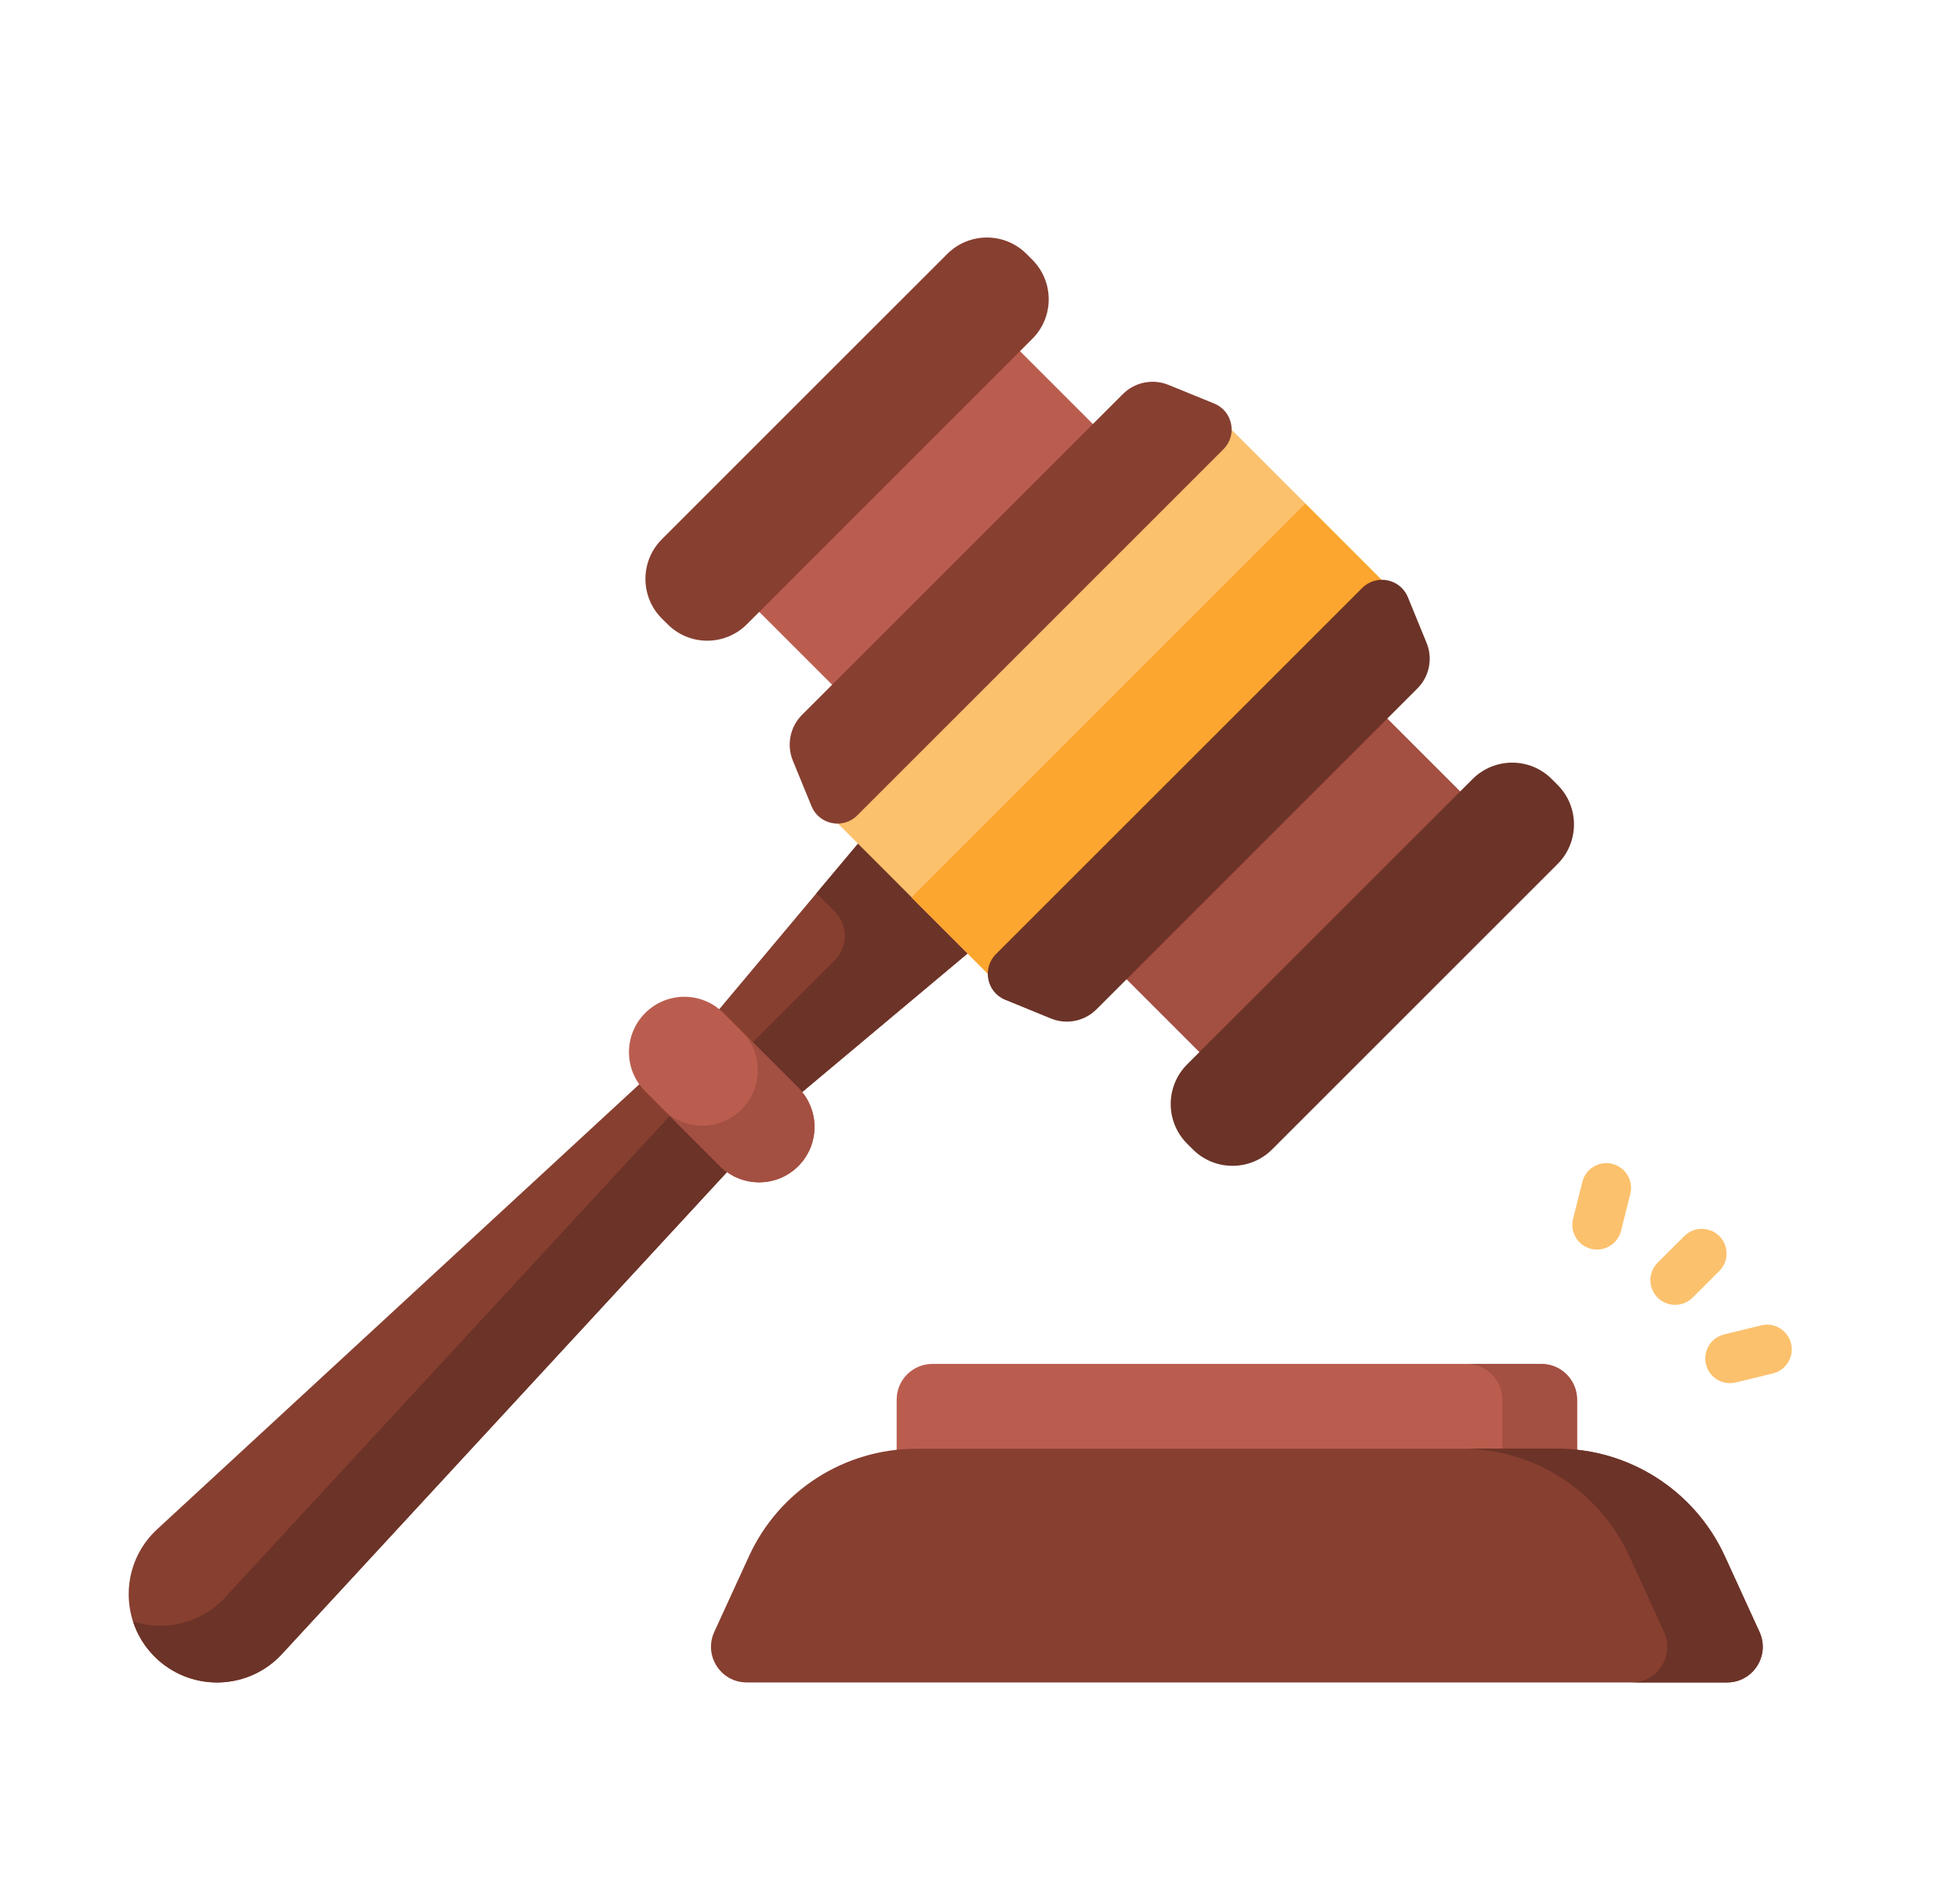 <svg width="33" height="32" viewBox="0 0 33 32" fill="none" xmlns="http://www.w3.org/2000/svg">
<path d="M13.414 18.466L12.035 17.086L2.645 25.754C2.025 26.327 2.005 27.301 2.602 27.898C3.2 28.495 4.174 28.476 4.746 27.855L13.414 18.466Z" fill="#873F30"/>
<path d="M4.705 27.899C4.128 28.476 3.186 28.481 2.603 27.898C2.43 27.726 2.31 27.522 2.24 27.306C2.755 27.473 3.343 27.351 3.749 26.945C3.763 26.93 3.778 26.915 3.791 26.9L12.46 17.511L13.415 18.466L4.747 27.855C4.733 27.87 4.719 27.885 4.705 27.899Z" fill="#6C3328"/>
<path d="M14.773 13.818L11.597 17.607L12.894 18.904L16.683 15.728L14.773 13.818Z" fill="#873F30"/>
<path d="M14.773 13.818L13.746 15.043L14.054 15.351C14.281 15.577 14.281 15.945 14.054 16.171L12.107 18.118L12.894 18.904L16.683 15.728L14.773 13.818Z" fill="#6C3328"/>
<path d="M12.122 19.638L10.863 18.378C10.499 18.014 10.499 17.424 10.863 17.06C11.227 16.695 11.817 16.695 12.181 17.06L13.441 18.319C13.805 18.683 13.805 19.273 13.441 19.638C13.077 20.002 12.486 20.002 12.122 19.638Z" fill="#BA5D4F"/>
<path d="M13.44 19.638C13.258 19.82 13.019 19.911 12.781 19.911C12.543 19.911 12.304 19.82 12.122 19.638L11.167 18.683C11.349 18.866 11.588 18.956 11.826 18.956C12.065 18.956 12.303 18.865 12.486 18.683C12.85 18.319 12.85 17.729 12.486 17.365L13.44 18.319C13.805 18.684 13.805 19.273 13.44 19.638Z" fill="#A34F41"/>
<path d="M16.419 5.159L19.215 7.955L14.825 12.346L12.028 9.549L16.419 5.159Z" fill="#BA5D4F"/>
<path d="M20.951 18.475L18.155 15.679L22.545 11.288L25.342 14.085L20.951 18.475Z" fill="#A34F41"/>
<path d="M11.241 10.513L11.143 10.416C10.775 10.048 10.775 9.45 11.143 9.082L15.949 4.276C16.318 3.908 16.915 3.908 17.283 4.276L17.38 4.373C17.749 4.742 17.749 5.339 17.38 5.707L12.575 10.513C12.206 10.882 11.609 10.882 11.241 10.513Z" fill="#873F30"/>
<path d="M19.987 19.26L20.084 19.357C20.453 19.725 21.05 19.725 21.418 19.357L26.224 14.551C26.593 14.183 26.593 13.585 26.224 13.217L26.127 13.12C25.759 12.751 25.162 12.751 24.793 13.12L19.987 17.925C19.619 18.294 19.619 18.891 19.987 19.26Z" fill="#6C3328"/>
<path d="M20.428 6.928L23.568 10.069L16.937 16.7L13.797 13.559L20.428 6.928Z" fill="#FCC16D"/>
<path d="M15.346 15.114L21.977 8.482L23.566 10.072L16.935 16.703L15.346 15.114Z" fill="#FCA62F"/>
<path d="M20.444 6.796L19.674 6.482C19.41 6.374 19.108 6.435 18.906 6.636L13.503 12.039C13.302 12.241 13.241 12.543 13.348 12.807L13.663 13.576C13.791 13.889 14.195 13.97 14.433 13.732L20.598 7.566C20.837 7.328 20.756 6.924 20.444 6.796Z" fill="#873F30"/>
<path d="M23.704 10.057L24.019 10.826C24.127 11.09 24.066 11.393 23.864 11.594L18.462 16.997C18.26 17.199 17.957 17.26 17.694 17.152L16.924 16.837C16.612 16.71 16.531 16.306 16.769 16.067L22.934 9.902C23.173 9.664 23.577 9.745 23.704 10.057Z" fill="#6C3328"/>
<path d="M26.553 25.178H15.097V23.57C15.097 23.238 15.366 22.969 15.698 22.969H25.952C26.284 22.969 26.553 23.238 26.553 23.57V25.178Z" fill="#BA5D4F"/>
<path d="M26.552 23.57V25.178H25.295V23.57C25.295 23.239 25.026 22.97 24.694 22.97H25.951C26.283 22.97 26.552 23.239 26.552 23.57Z" fill="#A34F41"/>
<path d="M29.078 28.333H12.572C12.134 28.333 11.844 27.88 12.026 27.482L12.61 26.208C13.115 25.104 14.217 24.397 15.431 24.397H26.219C27.433 24.397 28.535 25.104 29.041 26.208L29.624 27.482C29.807 27.88 29.516 28.333 29.078 28.333Z" fill="#873F30"/>
<path d="M29.078 28.333H27.471C27.909 28.333 28.199 27.88 28.017 27.482L27.434 26.208C26.928 25.104 25.826 24.396 24.612 24.396H26.219C27.433 24.396 28.535 25.104 29.041 26.208L29.624 27.482C29.806 27.88 29.515 28.333 29.078 28.333Z" fill="#6C3328"/>
<path d="M28.203 21.974C28.096 21.974 27.989 21.933 27.908 21.852C27.746 21.688 27.747 21.425 27.91 21.263L28.36 20.815C28.523 20.653 28.787 20.654 28.949 20.817C29.111 20.98 29.11 21.243 28.947 21.405L28.497 21.853C28.416 21.934 28.309 21.974 28.203 21.974Z" fill="#FCC16D"/>
<path d="M26.889 21.043C26.856 21.043 26.822 21.039 26.788 21.031C26.565 20.975 26.429 20.749 26.485 20.526L26.642 19.903C26.697 19.68 26.924 19.544 27.146 19.6C27.369 19.656 27.505 19.882 27.449 20.105L27.293 20.728C27.245 20.917 27.076 21.043 26.889 21.043Z" fill="#FCC16D"/>
<path d="M29.127 23.293C28.94 23.293 28.769 23.166 28.723 22.976C28.668 22.753 28.805 22.527 29.028 22.473L29.652 22.32C29.876 22.265 30.101 22.402 30.156 22.625C30.21 22.849 30.073 23.074 29.85 23.129L29.226 23.281C29.193 23.289 29.16 23.293 29.127 23.293Z" fill="#FCC16D"/>
</svg>
